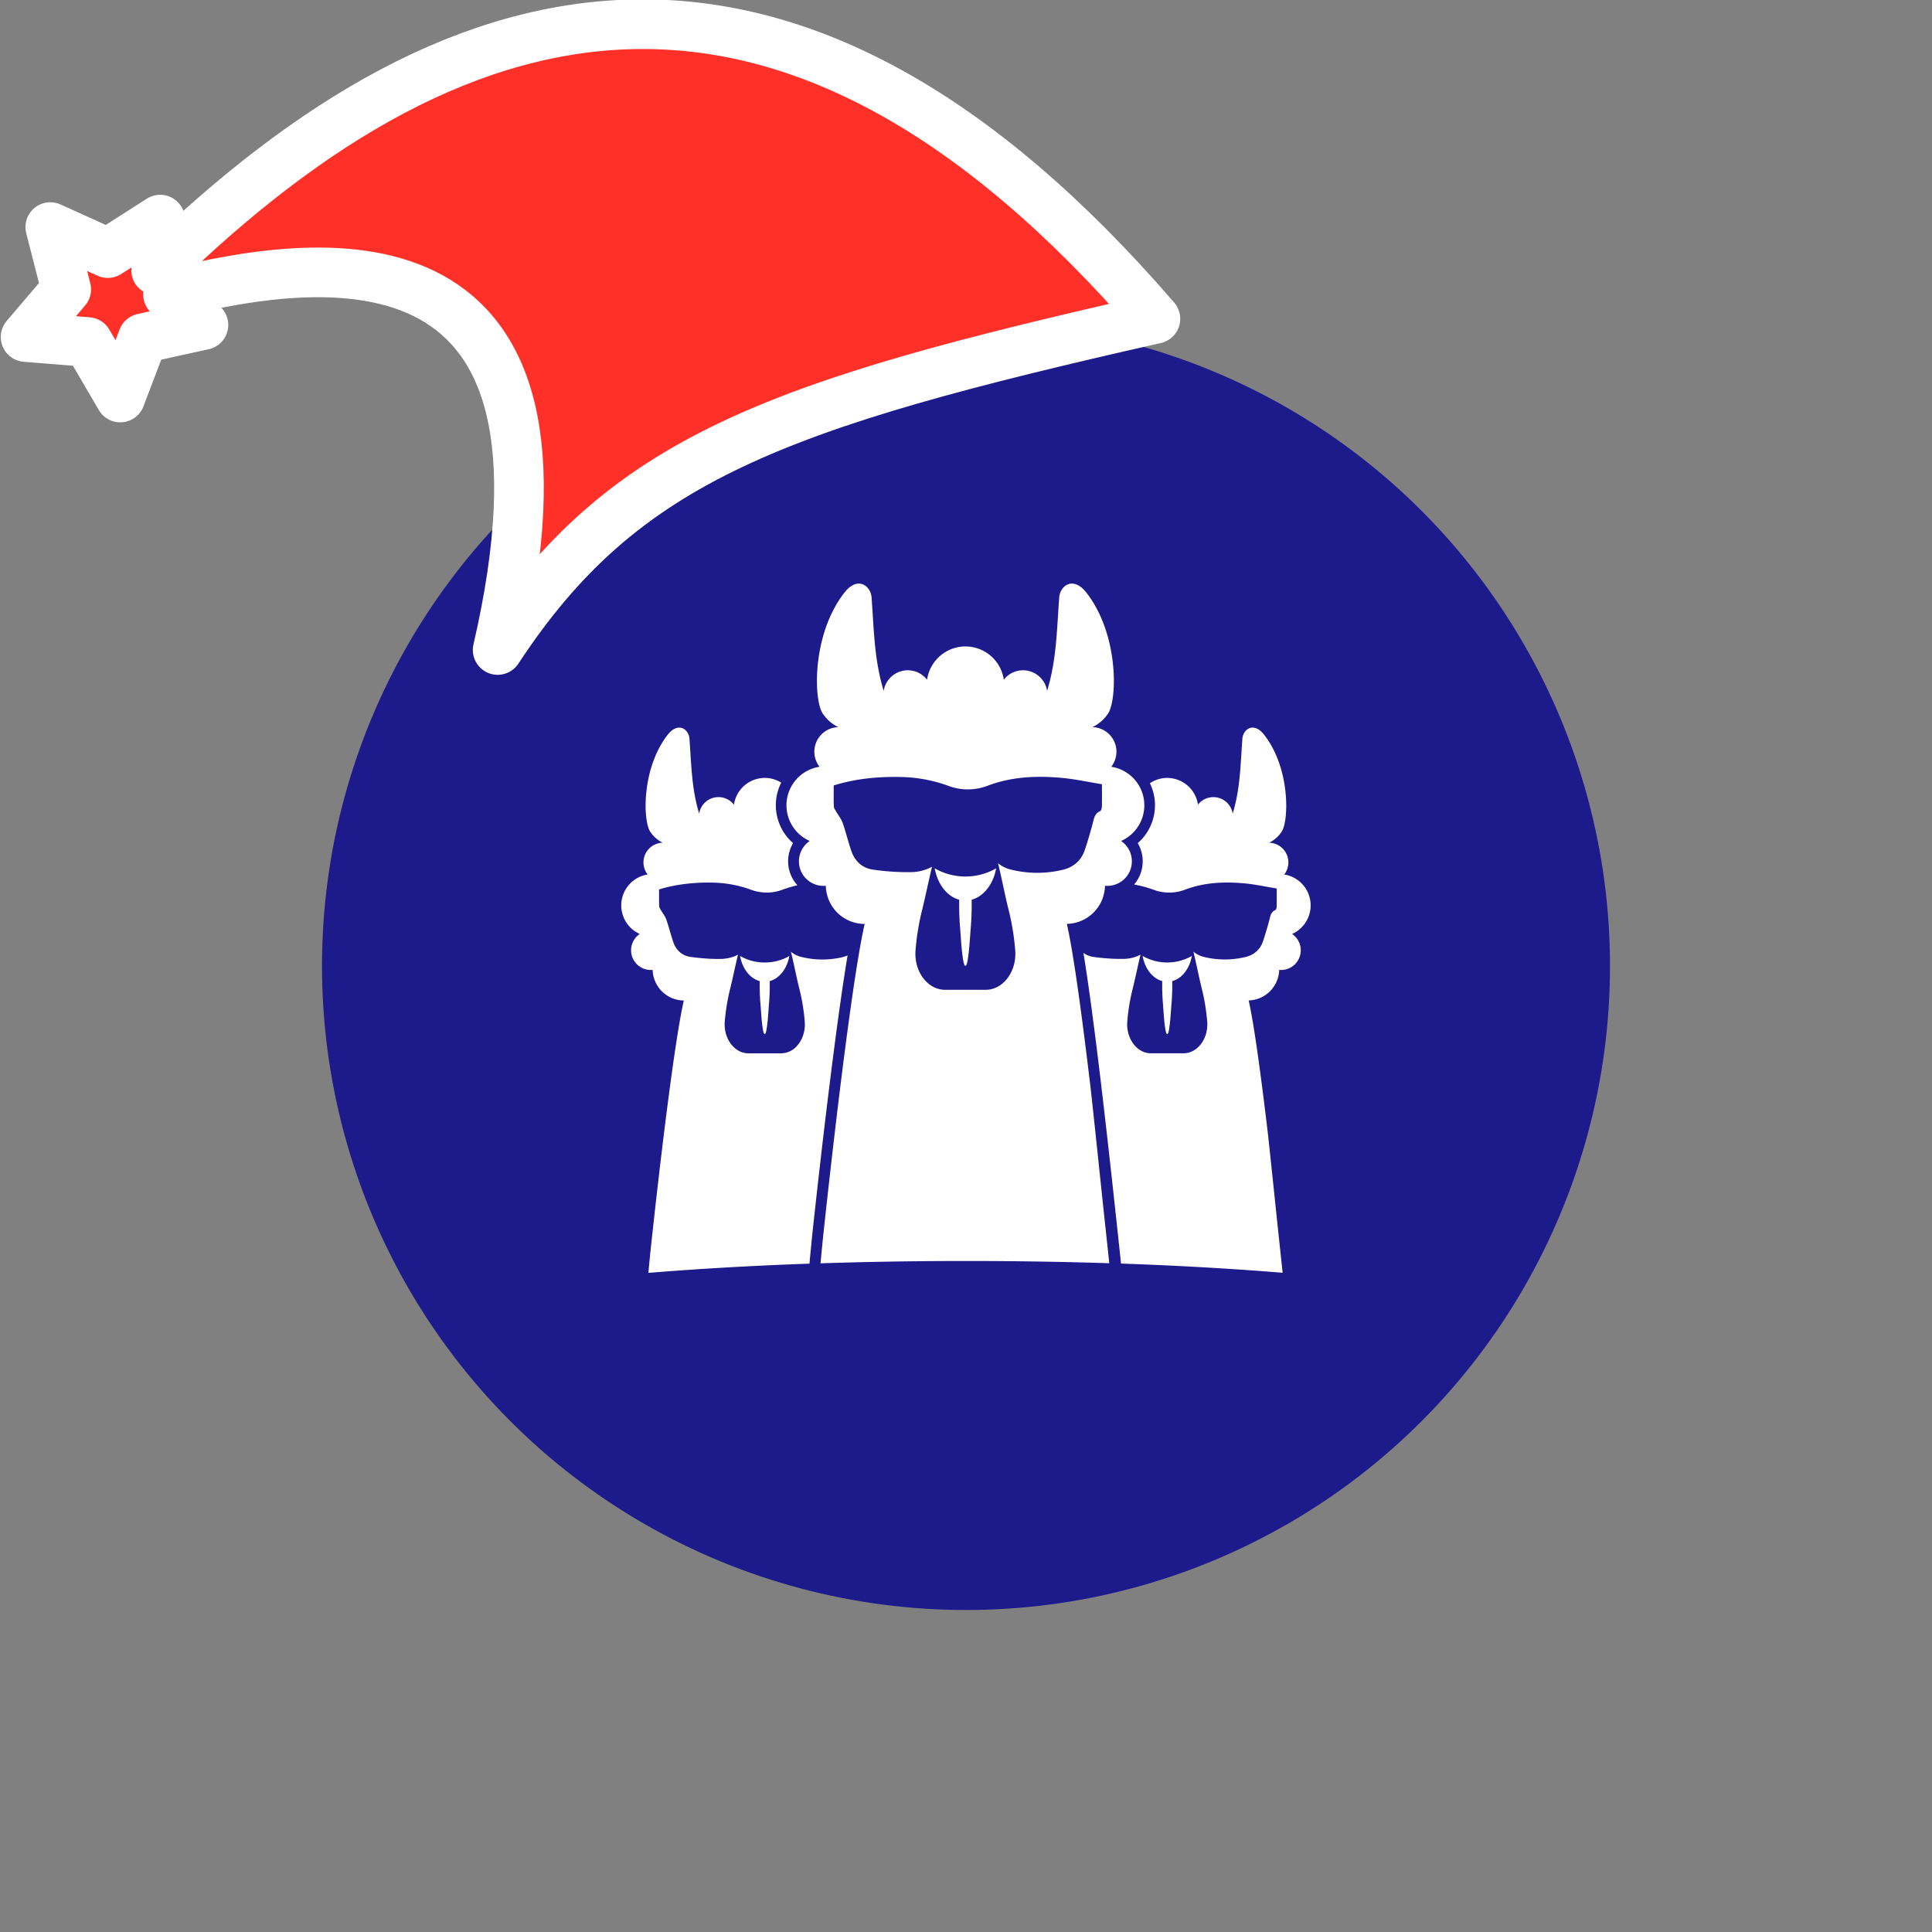<svg xmlns="http://www.w3.org/2000/svg" viewBox="0 0 1536 1536">
   <rect x="0" y="0" width="1536" height="1536" fill="#808080" stroke="none"/>
   <g id="original" transform="translate(256,256)"><circle cx="512" cy="512" r="512" style="fill:#1d1a8b"/>
   <path d="M352 509.2a38.23 38.23 0 0 0 19.57-5.2c-1.79 10.09-7.9 17.95-15.61 20 .09 5.95-.08 11.86-.56 17.68-.59 7.12-.89 14.23-2 20.89-.78 4.71-2 4.91-2.86 0-1.13-6.62-1.4-13.77-2-20.89-.48-5.82-.65-11.73-.55-17.68-7.71-2-13.83-9.91-15.61-20a38.22 38.22 0 0 0 19.62 5.2ZM668 524c-.1 5.95.07 11.86.55 17.68.59 7.12.86 14.28 2 20.89.84 4.91 2.08 4.71 2.86 0 1.1-6.66 1.4-13.77 2-20.89.48-5.82.65-11.73.55-17.68 7.71-2 13.82-9.91 15.61-20a39.4 39.4 0 0 1-39.17 0c1.81 10.07 7.93 17.93 15.6 20Zm-180.87-89.64c2.23 12.57 9.85 22.38 19.46 24.93-.12 7.42.09 14.79.69 22 .73 8.88 1.07 17.8 2.48 26.05 1 6.13 2.6 5.88 3.56 0 1.37-8.3 1.75-17.17 2.48-26.05.6-7.25.81-14.63.69-22 9.61-2.55 17.24-12.36 19.47-24.93a49.13 49.13 0 0 1-48.84 0ZM623 720.95q1.48 13.84 2.91 27.36c-36.42-1.17-74.56-1.79-113.87-1.79-40 0-78.73.64-115.7 1.85.89-9.54 1.81-19.24 2.88-29C409.78 622 422.9 515.7 431.44 478.56h-.07A30.87 30.87 0 0 1 401 452.85a31.46 31.46 0 0 1-.48-4.67c-.3 0-.59.08-.9.1a19.53 19.53 0 0 1-11.87-35.68 31 31 0 0 1 7.8-59 19.52 19.52 0 0 1 14.9-31.5 31.59 31.59 0 0 1-12.48-11c-7.24-11.41-8.4-62.85 17.33-95.91 10.6-13.63 21-5.41 21.65 3.89 2 28.46 2.26 49.84 9.61 74.2a19.38 19.38 0 0 1 34.49-8.84 30.81 30.81 0 0 1 61-.08 19.38 19.38 0 0 1 34.43 8.92c7.35-24.36 7.6-45.74 9.61-74.2.66-9.3 11-17.51 21.65-3.89 25.73 33.06 24.57 84.5 17.33 95.91a31.56 31.56 0 0 1-12.48 11 19.52 19.52 0 0 1 14.9 31.5 31 31 0 0 1 7.8 59 19.53 19.53 0 0 1-11.87 35.68c-.31 0-.6-.06-.9-.1A31.3 31.3 0 0 1 622 453a30.87 30.87 0 0 1-29.83 25.51c5.32 23.19 12.09 73.31 19 131.36 4 36.24 7.9 74.84 11.83 111.08Zm-35.38-285.13c9.59-2 16-7.38 19-16.57 2.26-6.77 4.26-13.63 6.1-20.53 1-3.91 1.49-7.88 5.88-9.82.85-.38 1.39-2.33 1.42-3.57.15-5.57.06-11.15.06-17.83-10.79-1.76-21.3-4.09-31.95-5.06-20-1.82-39.86-1-59.07 6.29a43.73 43.73 0 0 1-31.18 0 116.25 116.25 0 0 0-38.22-7c-17.82-.33-35.37 1.29-52.83 6.72 0 6-.12 11.41.09 16.81.05 1.33 1.11 2.65 1.82 3.91 1.74 3 4.08 5.85 5.22 9.1 2.59 7.38 4.35 15 6.93 22.43 2.87 8.22 8.9 13.6 17.45 14.72a189.51 189.51 0 0 0 30 1.94 35.38 35.38 0 0 0 16.67-4.3c-2.76 11.23-5 22.64-7.82 34.06a197.32 197.32 0 0 0-5.31 32.41c-1.34 16.86 9.63 31.39 23.42 31.39h32.41c13.79 0 24.76-14.53 23.42-31.39a197.36 197.36 0 0 0-5.31-32.41c-3.1-12.35-5.33-24.73-8.38-36.87a25.35 25.35 0 0 0 10.4 5.14 87.06 87.06 0 0 0 39.78.43Zm198.38 28a24.83 24.83 0 0 0-21-24.56A15.65 15.65 0 0 0 753 414a25.33 25.33 0 0 0 10-8.83c5.81-9.15 6.74-50.41-13.9-76.92-8.5-10.93-16.84-4.34-17.37 3.12-1.62 22.82-1.81 40-7.71 59.51a15.54 15.54 0 0 0-27.61-7.16A24.78 24.78 0 0 0 672 362.47a24.47 24.47 0 0 0-13.79 4.25 39.88 39.88 0 0 1-9.68 47.58 28.36 28.36 0 0 1-2.87 32.91 91.1 91.1 0 0 1 12.63 3.21c.92.3 1.84.6 2.75.94a35.7 35.7 0 0 0 16.9 2 35 35 0 0 0 8.1-2c13.59-5.18 27.57-6.28 41.69-5.47q2.84.16 5.69.42c5.14.47 10.25 1.34 15.39 2.27 3.39.61 6.79 1.24 10.23 1.8 0 5.36.07 9.83-.05 14.3v.38c-.1 1-.49 2.22-1.1 2.48a6.71 6.71 0 0 0-3.79 4.42c-.37 1.1-.62 2.28-.93 3.46-1.47 5.53-3.08 11-4.89 16.46a23.72 23.72 0 0 1-1 2.62 18.32 18.32 0 0 1-11.28 9.83l-.23.09h-.1a26.9 26.9 0 0 1-2.66.71q-2 .43-4 .75a69 69 0 0 1-27.87-1.1 20.5 20.5 0 0 1-7.88-3.78c-.15-.12-.32-.22-.46-.34.88 3.52 1.67 7.07 2.45 10.63.85 3.9 1.69 7.81 2.57 11.73.54 2.4 1.1 4.8 1.7 7.21a157.77 157.77 0 0 1 3.8 21.46c.16 1.51.33 3 .45 4.53.82 10.36-4.16 19.6-11.5 23.37a15.88 15.88 0 0 1-7.28 1.81H659c-8.06 0-14.9-6.2-17.61-14.8a27.3 27.3 0 0 1-1.17-10.38 158.29 158.29 0 0 1 4.26-26c1.87-7.46 3.4-14.92 5.1-22.3.39-1.68.77-3.36 1.18-5a25 25 0 0 1-5.84 2.36l-.37.12-.28.05a32.7 32.7 0 0 1-6.88.91h-4a167.35 167.35 0 0 1-20.06-1.56 17.2 17.2 0 0 1-3.52-.87 16.18 16.18 0 0 1-4.46-2.37c6.61 40 15.31 110.88 26.85 218.42.4 3.75.81 7.58 1.23 11.47.59 5.52 1.19 11.22 1.82 17.13 46.15 1.61 89.37 4.1 128.48 7.32l-2.35-22.11c-3.12-29.06-6.24-60-9.43-89.06-5.52-46.56-11-86.75-15.22-105.35A25 25 0 0 0 761 515.07c.24 0 .48.06.72.08a15.66 15.66 0 0 0 9.52-28.62A24.88 24.88 0 0 0 786 463.81Zm-368.09 39.76ZM403 610.71c4.79-38.88 10.07-78.54 14.86-107.13-.59.26-1.21.48-1.84.7l-1 .33c-.66.2-1.33.39-2 .55a69.81 69.81 0 0 1-31.87-.35 20.33 20.33 0 0 1-8.34-4.12c1.12 4.44 2.09 8.93 3.07 13.44 1.16 5.36 2.3 10.75 3.66 16.13a158.19 158.19 0 0 1 4.26 26 27.68 27.68 0 0 1-.34 7 26 26 0 0 1-2.05 6.53c-.06.12-.11.26-.17.38a22.94 22.94 0 0 1-3.37 5.05c-.1.11-.18.23-.28.34a17.05 17.05 0 0 1-12.59 5.87h-26a16.32 16.32 0 0 1-9.8-3.38c-5.93-4.42-9.71-12.67-9-21.8a158.2 158.2 0 0 1 2.33-17.13c.23-1.22.47-2.43.73-3.65.37-1.74.76-3.48 1.19-5.22 2.09-8.33 3.75-16.64 5.7-24.85.19-.82.38-1.65.58-2.47a24.09 24.09 0 0 1-2.52 1.21 27.41 27.41 0 0 1-6.31 1.78 34.34 34.34 0 0 1-4.54.46c-2.83.08-5.67 0-8.51-.12-5.2-.24-10.41-.76-15.56-1.43-6.85-.89-11.69-5.22-14-11.8-.17-.49-.31-1-.48-1.47-1.81-5.47-3.18-11.09-5.09-16.52-.83-2.35-2.43-4.43-3.76-6.61-.14-.23-.29-.46-.43-.69a11.36 11.36 0 0 1-1.36-2.66 2.49 2.49 0 0 1-.1-.47c-.08-2.17-.1-4.33-.1-6.56v-6.92a113.72 113.72 0 0 1 14.36-3.42 147 147 0 0 1 28-2 93.28 93.28 0 0 1 30.65 5.63 36.8 36.8 0 0 0 11 2.22 34.33 34.33 0 0 0 11-1.22q1.55-.44 3.08-1c1.16-.44 2.34-.8 3.51-1.18a84.42 84.42 0 0 1 8.4-2.34 28.31 28.31 0 0 1-3.44-33.52 39.88 39.88 0 0 1-9.44-48.07 24.49 24.49 0 0 0-13.09-3.76 24.78 24.78 0 0 0-24.48 21.3 15.54 15.54 0 0 0-27.66 7.09c-5.89-19.54-6.09-36.69-7.71-59.51-.53-7.46-8.86-14-17.37-3.12-20.64 26.52-19.71 67.77-13.9 76.92a25.33 25.33 0 0 0 10 8.83 15.65 15.65 0 0 0-12 25.26 24.89 24.89 0 0 0-6.26 47.29 15.66 15.66 0 0 0 9.52 28.62c.25 0 .48 0 .72-.08a25.08 25.08 0 0 0 24.74 24.37h.05c-6.2 27-15.41 99.34-23.4 170.71v.15c-.83 7.43-1.65 14.86-2.45 22.22-.86 7.93-1.61 15.75-2.32 23.47 39-3.22 82.06-5.72 128.07-7.34.92-9.9 1.88-20 3-30.28 2.74-25.2 7.3-66 12.43-107.66Zm-30.26-110Z" style="fill:#fff"/>
</g><g id="hat" transform="rotate(-19.665,2554.589,-1846.277)"><path id="🎅" style="fill:rgb(255, 48, 40);stroke:#ffffff;stroke-width:39.477;stroke-linecap:square;stroke-linejoin:round;stroke-miterlimit:5;stroke-dasharray:none;stroke-opacity:1" d="M 1.389 -777.641 C -126.418 -822.856 -272.881 -794.175 -427.741 -723.171 L -411.151 -760.082 L -459.325 -749.028 L -495.42 -783.898 L -500.164 -732.99 L -543.311 -708.18 L -498.069 -687.773 L -488.639 -637.572 L -455.935 -675.866 L -406.96 -669.648 L -425.318 -701.976 C -290.885 -689.168 -86.609 -639.134 -273.64 -347.587 C -128.154 -457.468 0.386 -456.792 307.394 -419.568 C 228.265 -624.227 123.306 -734.509 1.389 -777.641 z "/></g></svg>
